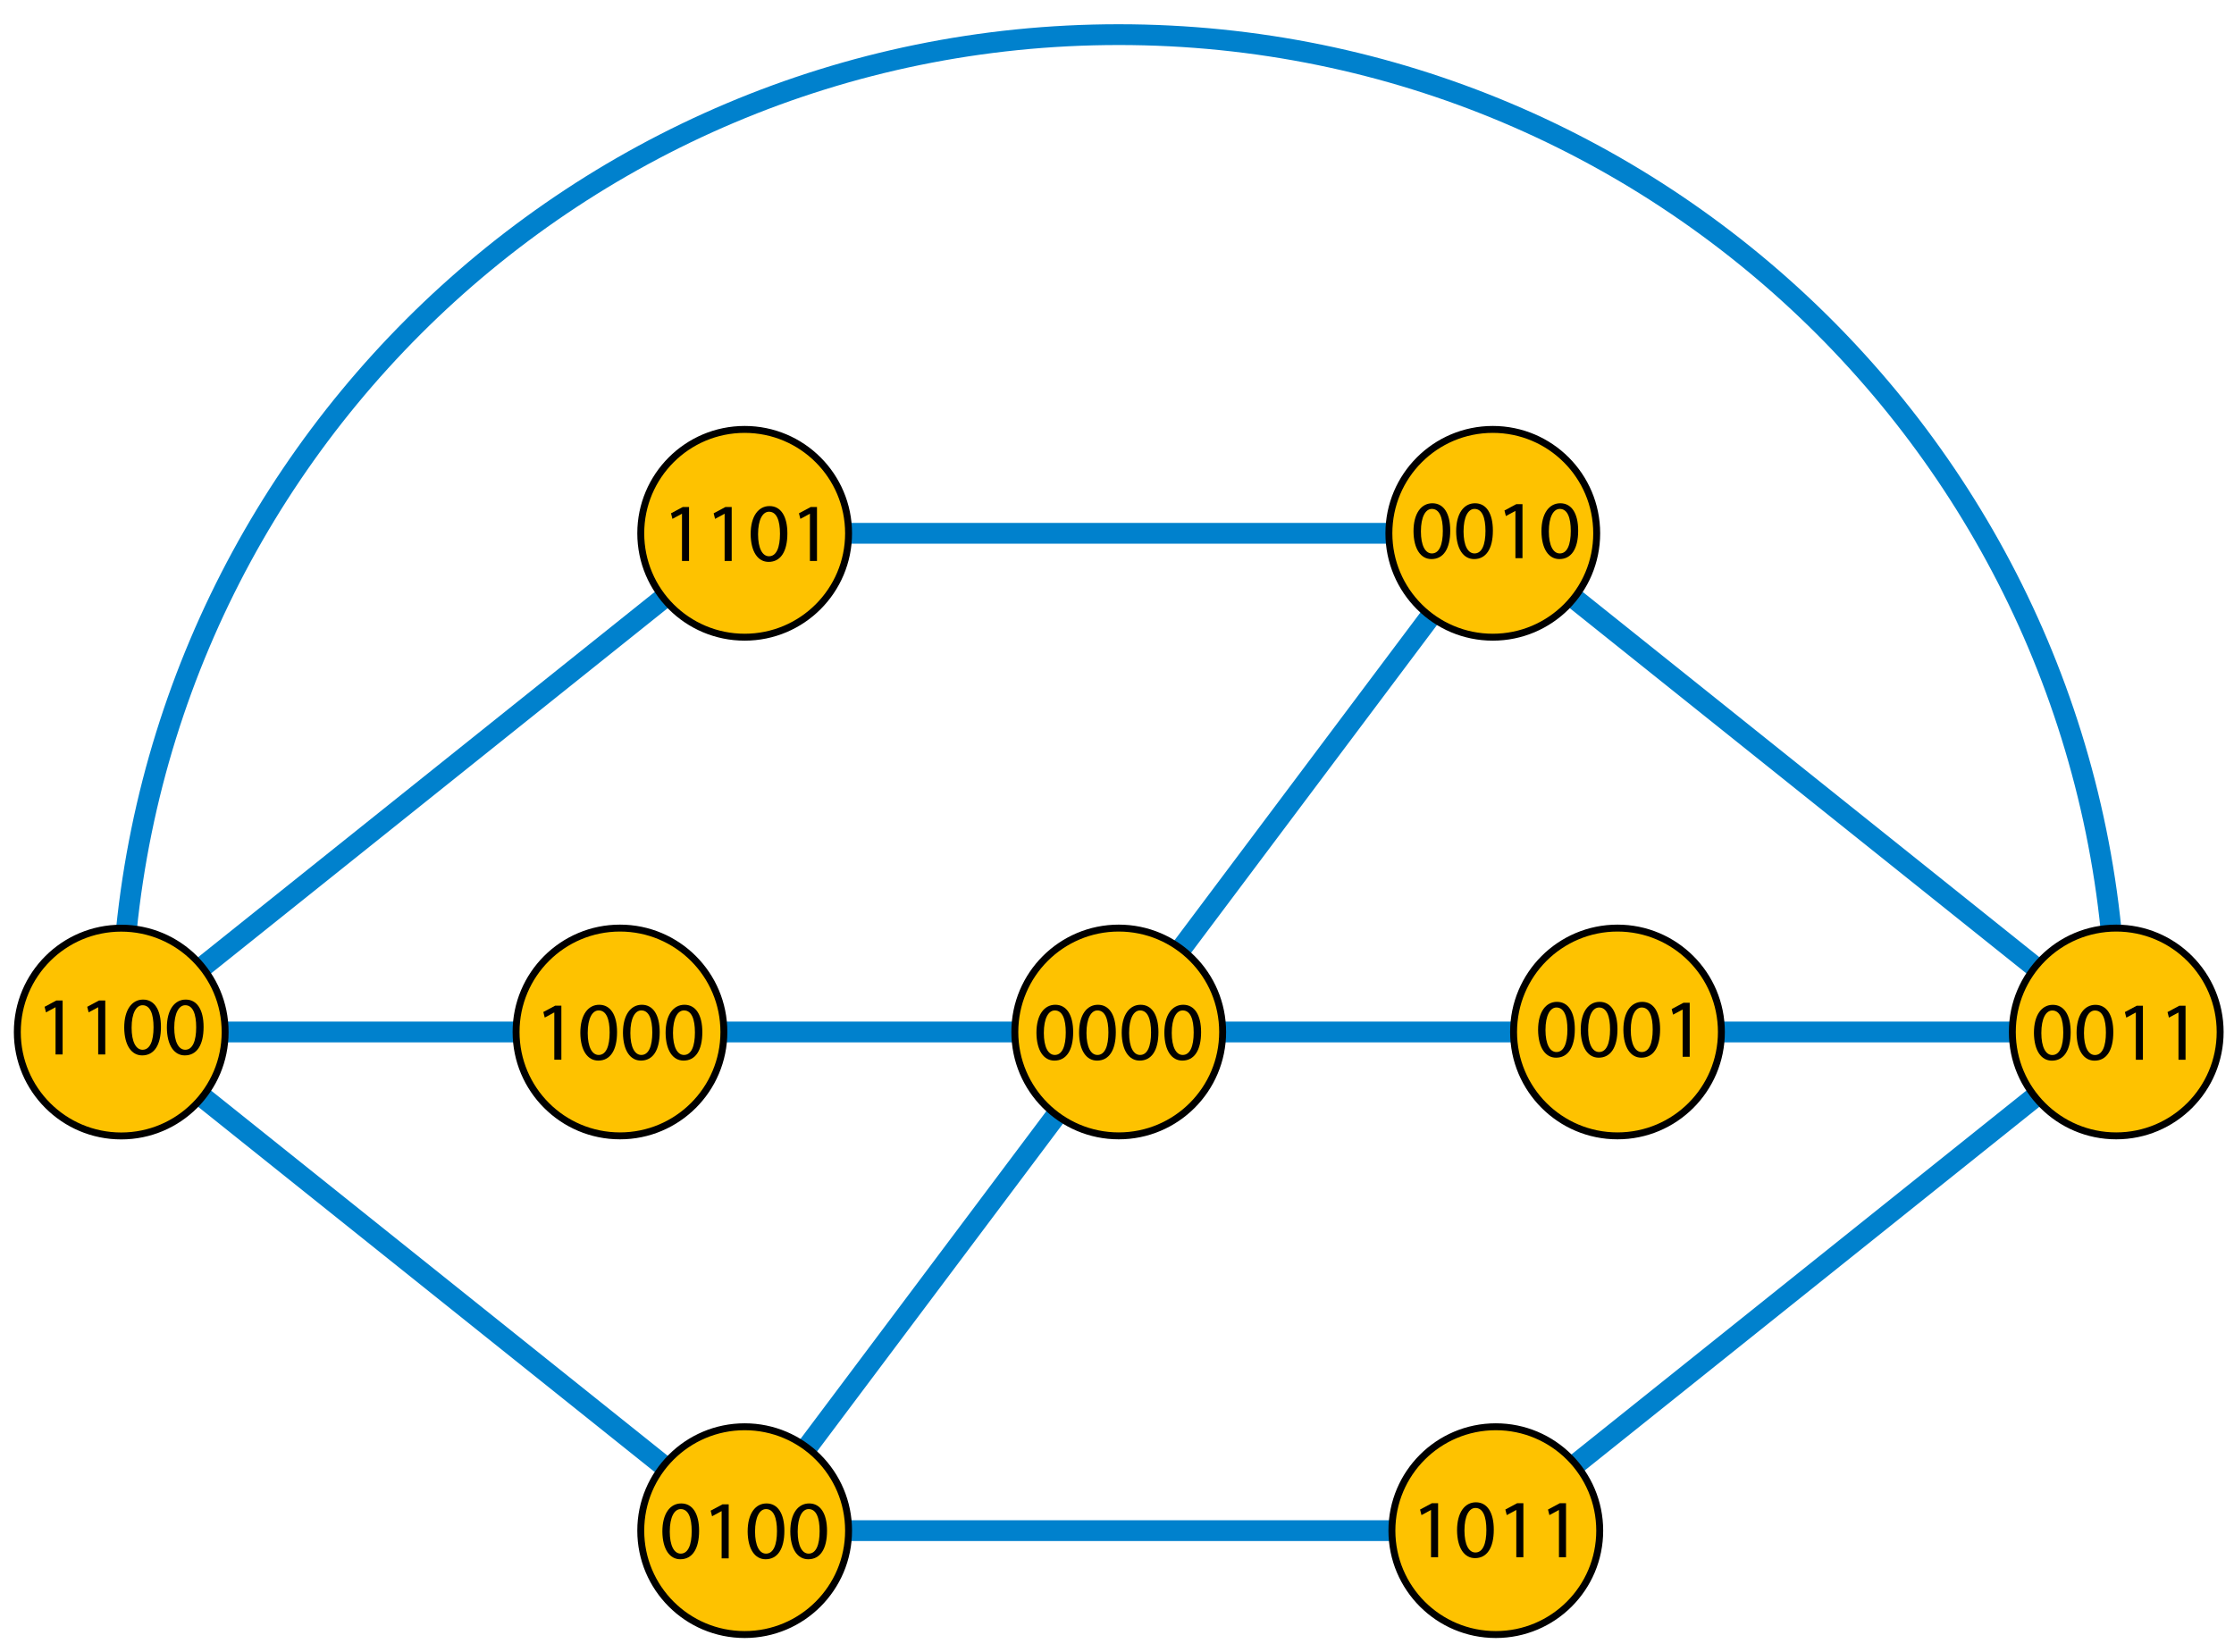<?xml version="1.0" encoding="utf-8"?>
<!-- Generator: Adobe Illustrator 15.1.0, SVG Export Plug-In . SVG Version: 6.00 Build 0)  -->
<!DOCTYPE svg PUBLIC "-//W3C//DTD SVG 1.1//EN" "http://www.w3.org/Graphics/SVG/1.1/DTD/svg11.dtd">
<svg version="1.1" id="Layer_1" xmlns="http://www.w3.org/2000/svg" xmlns:xlink="http://www.w3.org/1999/xlink" x="0px" y="0px"
	 width="322.5px" height="238.5px" viewBox="75 69.5 322.5 238.5" enable-background="new 75 69.5 322.5 238.5"
	 xml:space="preserve">
<path fill="none" stroke="#0081CD" stroke-width="3" d="M92.5,218.5c0-79.529,64.471-144,144-144c79.529,0,144,64.471,144,144"/>
<polygon fill="none" stroke="#0081CD" stroke-width="3" points="380.5,218.5 92.5,218.5 182.5,146.5 290.5,146.5 "/>
<polyline fill="none" stroke="#0081CD" stroke-width="3" points="380.5,218.5 290.5,290.5 182.5,290.5 92.5,218.5 "/>
<polyline fill="none" stroke="#0081CD" stroke-width="3" points="182.5,290.5 236.5,218.5 290.5,146.5 "/>
<circle fill="#FEC200" stroke="#000000" cx="182.5" cy="290.5" r="15"/>
<circle fill="#FEC200" stroke="#000000" cx="164.5" cy="218.5" r="15"/>
<circle fill="#FEC200" stroke="#000000" cx="380.5" cy="218.5" r="15"/>
<circle fill="#FEC200" stroke="#000000" cx="290.935" cy="290.5" r="15"/>
<circle fill="#FEC200" stroke="#000000" cx="290.5" cy="146.5" r="15"/>
<circle fill="#FEC200" stroke="#000000" cx="92.5" cy="218.512" r="15"/>
<circle fill="#FEC200" stroke="#000000" cx="182.5" cy="146.5" r="15"/>
<circle fill="#FEC200" stroke="#000000" cx="308.5" cy="218.5" r="15"/>
<g>
	<path d="M302.34,218.097c0,2.651-0.995,4.114-2.71,4.114c-1.523,0-2.566-1.428-2.591-4.006c0-2.627,1.14-4.055,2.723-4.055
		C301.393,214.15,302.34,215.614,302.34,218.097z M298.106,218.217c0,2.027,0.624,3.178,1.583,3.178c1.067,0,1.583-1.259,1.583-3.25
		c0-1.919-0.479-3.178-1.583-3.178C298.778,214.967,298.106,216.094,298.106,218.217z"/>
	<path d="M308.496,218.097c0,2.651-0.995,4.114-2.71,4.114c-1.523,0-2.566-1.428-2.591-4.006c0-2.627,1.14-4.055,2.723-4.055
		C307.549,214.15,308.496,215.614,308.496,218.097z M304.263,218.217c0,2.027,0.624,3.178,1.583,3.178
		c1.067,0,1.583-1.259,1.583-3.25c0-1.919-0.479-3.178-1.583-3.178C304.935,214.967,304.263,216.094,304.263,218.217z"/>
	<path d="M314.652,218.097c0,2.651-0.995,4.114-2.71,4.114c-1.523,0-2.566-1.428-2.591-4.006c0-2.627,1.14-4.055,2.723-4.055
		C313.705,214.15,314.652,215.614,314.652,218.097z M310.419,218.217c0,2.027,0.624,3.178,1.583,3.178
		c1.067,0,1.583-1.259,1.583-3.25c0-1.919-0.479-3.178-1.583-3.178C311.091,214.967,310.419,216.094,310.419,218.217z"/>
	<path d="M317.906,215.267h-0.023l-1.355,0.731l-0.204-0.804l1.703-0.911h0.899v7.795h-1.02V215.267z"/>
</g>
<g>
	<path d="M175.921,290.518c0,2.65-0.996,4.113-2.71,4.113c-1.523,0-2.567-1.427-2.591-4.006c0-2.626,1.14-4.053,2.723-4.053
		C174.974,286.572,175.921,288.035,175.921,290.518z M171.688,290.638c0,2.026,0.624,3.179,1.583,3.179
		c1.067,0,1.583-1.26,1.583-3.251c0-1.919-0.48-3.179-1.583-3.179C172.359,287.387,171.688,288.515,171.688,290.638z"/>
	<path d="M179.175,287.688h-0.024l-1.355,0.731l-0.204-0.804l1.703-0.912h0.9v7.797h-1.02V287.688z"/>
	<path d="M188.232,290.518c0,2.65-0.995,4.113-2.71,4.113c-1.523,0-2.566-1.427-2.591-4.006c0-2.626,1.14-4.053,2.723-4.053
		C187.285,286.572,188.232,288.035,188.232,290.518z M183.999,290.638c0,2.026,0.624,3.179,1.583,3.179
		c1.067,0,1.583-1.26,1.583-3.251c0-1.919-0.479-3.179-1.583-3.179C184.671,287.387,183.999,288.515,183.999,290.638z"/>
	<path d="M194.389,290.518c0,2.65-0.995,4.113-2.71,4.113c-1.523,0-2.566-1.427-2.591-4.006c0-2.626,1.14-4.053,2.723-4.053
		C193.441,286.572,194.389,288.035,194.389,290.518z M190.155,290.638c0,2.026,0.624,3.179,1.583,3.179
		c1.067,0,1.583-1.26,1.583-3.251c0-1.919-0.479-3.179-1.583-3.179C190.827,287.387,190.155,288.515,190.155,290.638z"/>
</g>
<g>
	<path d="M155.019,215.688h-0.024l-1.355,0.732l-0.204-0.805l1.703-0.911h0.9v7.796h-1.02V215.688z"/>
	<path d="M164.077,218.518c0,2.651-0.996,4.114-2.71,4.114c-1.523,0-2.567-1.427-2.591-4.006c0-2.626,1.14-4.054,2.723-4.054
		C163.129,214.572,164.077,216.035,164.077,218.518z M159.843,218.639c0,2.026,0.624,3.178,1.583,3.178
		c1.067,0,1.583-1.26,1.583-3.25c0-1.919-0.48-3.179-1.583-3.179C160.515,215.388,159.843,216.516,159.843,218.639z"/>
	<path d="M170.232,218.518c0,2.651-0.996,4.114-2.71,4.114c-1.523,0-2.567-1.427-2.591-4.006c0-2.626,1.14-4.054,2.723-4.054
		C169.285,214.572,170.232,216.035,170.232,218.518z M165.999,218.639c0,2.026,0.624,3.178,1.583,3.178
		c1.067,0,1.583-1.26,1.583-3.25c0-1.919-0.48-3.179-1.583-3.179C166.67,215.388,165.999,216.516,165.999,218.639z"/>
	<path d="M176.388,218.518c0,2.651-0.996,4.114-2.71,4.114c-1.523,0-2.567-1.427-2.591-4.006c0-2.626,1.14-4.054,2.723-4.054
		C175.44,214.572,176.388,216.035,176.388,218.518z M172.154,218.639c0,2.026,0.624,3.178,1.583,3.178
		c1.067,0,1.583-1.26,1.583-3.25c0-1.919-0.48-3.179-1.583-3.179C172.826,215.388,172.154,216.516,172.154,218.639z"/>
</g>
<g>
	<path d="M83.019,214.938h-0.023l-1.355,0.731l-0.204-0.803l1.703-0.912h0.899v7.796h-1.02V214.938z"/>
	<path d="M89.175,214.938h-0.023l-1.355,0.731l-0.204-0.803l1.703-0.912h0.899v7.796h-1.02V214.938z"/>
	<path d="M98.233,217.769c0,2.65-0.995,4.113-2.71,4.113c-1.523,0-2.566-1.427-2.591-4.006c0-2.626,1.14-4.054,2.723-4.054
		C97.286,213.822,98.233,215.285,98.233,217.769z M94,217.888c0,2.027,0.624,3.179,1.583,3.179c1.067,0,1.583-1.26,1.583-3.25
		c0-1.919-0.479-3.179-1.583-3.179C94.672,214.638,94,215.766,94,217.888z"/>
	<path d="M104.39,217.769c0,2.65-0.995,4.113-2.71,4.113c-1.523,0-2.566-1.427-2.591-4.006c0-2.626,1.14-4.054,2.723-4.054
		C103.442,213.822,104.39,215.285,104.39,217.769z M100.156,217.888c0,2.027,0.624,3.179,1.583,3.179c1.067,0,1.583-1.26,1.583-3.25
		c0-1.919-0.479-3.179-1.583-3.179C100.828,214.638,100.156,215.766,100.156,217.888z"/>
</g>
<g>
	<path d="M373.921,218.529c0,2.65-0.995,4.113-2.71,4.113c-1.523,0-2.567-1.427-2.592-4.006c0-2.626,1.141-4.054,2.723-4.054
		C372.973,214.583,373.921,216.046,373.921,218.529z M369.688,218.648c0,2.027,0.623,3.179,1.583,3.179
		c1.067,0,1.583-1.26,1.583-3.25c0-1.919-0.48-3.179-1.583-3.179C370.359,215.398,369.688,216.526,369.688,218.648z"/>
	<path d="M380.076,218.529c0,2.65-0.995,4.113-2.71,4.113c-1.523,0-2.567-1.427-2.591-4.006c0-2.626,1.14-4.054,2.723-4.054
		C379.129,214.583,380.076,216.046,380.076,218.529z M375.843,218.648c0,2.027,0.624,3.179,1.583,3.179
		c1.068,0,1.584-1.26,1.584-3.25c0-1.919-0.48-3.179-1.584-3.179C376.515,215.398,375.843,216.526,375.843,218.648z"/>
	<path d="M383.33,215.698h-0.023l-1.355,0.731l-0.204-0.803l1.702-0.912h0.9v7.796h-1.02V215.698z"/>
	<path d="M389.486,215.698h-0.024l-1.355,0.731l-0.204-0.803l1.703-0.912h0.9v7.796h-1.02V215.698z"/>
</g>
<g>
	<path d="M281.584,287.524h-0.024l-1.355,0.731L280,287.453l1.703-0.912h0.9v7.796h-1.02V287.524z"/>
	<path d="M290.642,290.355c0,2.65-0.995,4.113-2.71,4.113c-1.523,0-2.567-1.427-2.592-4.006c0-2.626,1.141-4.054,2.723-4.054
		C289.693,286.409,290.642,287.872,290.642,290.355z M286.408,290.475c0,2.027,0.623,3.179,1.583,3.179
		c1.067,0,1.583-1.26,1.583-3.25c0-1.919-0.48-3.179-1.583-3.179C287.08,287.225,286.408,288.353,286.408,290.475z"/>
	<path d="M293.895,287.524h-0.023l-1.355,0.731l-0.203-0.803l1.703-0.912h0.898v7.796h-1.02V287.524z"/>
	<path d="M300.051,287.524h-0.023l-1.355,0.731l-0.205-0.803l1.703-0.912h0.9v7.796h-1.02V287.524z"/>
</g>
<g>
	<path d="M173.451,143.685h-0.023l-1.355,0.731l-0.204-0.803l1.703-0.912h0.899v7.796h-1.02V143.685z"/>
	<path d="M179.607,143.685h-0.023l-1.355,0.731l-0.204-0.803l1.703-0.912h0.899v7.796h-1.02V143.685z"/>
	<path d="M188.666,146.516c0,2.65-0.995,4.113-2.71,4.113c-1.523,0-2.566-1.427-2.591-4.006c0-2.626,1.14-4.054,2.723-4.054
		C187.719,142.569,188.666,144.032,188.666,146.516z M184.433,146.635c0,2.027,0.624,3.179,1.583,3.179
		c1.067,0,1.583-1.26,1.583-3.25c0-1.919-0.479-3.179-1.583-3.179C185.104,143.385,184.433,144.513,184.433,146.635z"/>
	<path d="M191.92,143.685h-0.023l-1.355,0.731l-0.204-0.803l1.703-0.912h0.899v7.796h-1.02V143.685z"/>
</g>
<g>
	<path d="M284.355,146.109c0,2.65-0.995,4.113-2.71,4.113c-1.523,0-2.566-1.427-2.591-4.006c0-2.626,1.14-4.054,2.723-4.054
		C283.408,142.163,284.355,143.626,284.355,146.109z M280.122,146.229c0,2.027,0.624,3.179,1.583,3.179
		c1.067,0,1.583-1.26,1.583-3.25c0-1.919-0.479-3.179-1.583-3.179C280.794,142.979,280.122,144.106,280.122,146.229z"/>
	<path d="M290.512,146.109c0,2.65-0.995,4.113-2.71,4.113c-1.523,0-2.566-1.427-2.591-4.006c0-2.626,1.14-4.054,2.723-4.054
		C289.564,142.163,290.512,143.626,290.512,146.109z M286.278,146.229c0,2.027,0.624,3.179,1.583,3.179
		c1.067,0,1.583-1.26,1.583-3.25c0-1.919-0.479-3.179-1.583-3.179C286.95,142.979,286.278,144.106,286.278,146.229z"/>
	<path d="M293.766,143.278h-0.023l-1.355,0.731l-0.204-0.803l1.703-0.912h0.899v7.796h-1.02V143.278z"/>
	<path d="M302.824,146.109c0,2.65-0.995,4.113-2.71,4.113c-1.523,0-2.566-1.427-2.591-4.006c0-2.626,1.14-4.054,2.723-4.054
		C301.877,142.163,302.824,143.626,302.824,146.109z M298.591,146.229c0,2.027,0.624,3.179,1.583,3.179
		c1.067,0,1.583-1.26,1.583-3.25c0-1.919-0.479-3.179-1.583-3.179C299.263,142.979,298.591,144.106,298.591,146.229z"/>
</g>
<circle fill="#FEC200" stroke="#000000" cx="236.5" cy="218.5" r="15"/>
<g>
	<path d="M229.922,218.519c0,2.651-0.996,4.114-2.711,4.114c-1.523,0-2.566-1.428-2.591-4.006c0-2.627,1.14-4.055,2.723-4.055
		C228.974,214.572,229.922,216.036,229.922,218.519z M225.688,218.639c0,2.027,0.624,3.178,1.584,3.178
		c1.066,0,1.582-1.259,1.582-3.25c0-1.919-0.479-3.178-1.582-3.178C226.359,215.389,225.688,216.516,225.688,218.639z"/>
	<path d="M236.077,218.519c0,2.651-0.995,4.114-2.71,4.114c-1.523,0-2.567-1.428-2.592-4.006c0-2.627,1.141-4.055,2.723-4.055
		C235.129,214.572,236.077,216.036,236.077,218.519z M231.844,218.639c0,2.027,0.623,3.178,1.583,3.178
		c1.067,0,1.583-1.259,1.583-3.25c0-1.919-0.48-3.178-1.583-3.178C232.516,215.389,231.844,216.516,231.844,218.639z"/>
	<path d="M242.232,218.519c0,2.651-0.995,4.114-2.71,4.114c-1.523,0-2.567-1.428-2.591-4.006c0-2.627,1.14-4.055,2.723-4.055
		C241.285,214.572,242.232,216.036,242.232,218.519z M237.999,218.639c0,2.027,0.624,3.178,1.583,3.178
		c1.068,0,1.584-1.259,1.584-3.25c0-1.919-0.48-3.178-1.584-3.178C238.671,215.389,237.999,216.516,237.999,218.639z"/>
	<path d="M248.389,218.519c0,2.651-0.996,4.114-2.711,4.114c-1.523,0-2.566-1.428-2.59-4.006c0-2.627,1.139-4.055,2.723-4.055
		C247.441,214.572,248.389,216.036,248.389,218.519z M244.154,218.639c0,2.027,0.625,3.178,1.584,3.178
		c1.067,0,1.583-1.259,1.583-3.25c0-1.919-0.479-3.178-1.583-3.178C244.826,215.389,244.154,216.516,244.154,218.639z"/>
</g>
</svg>
